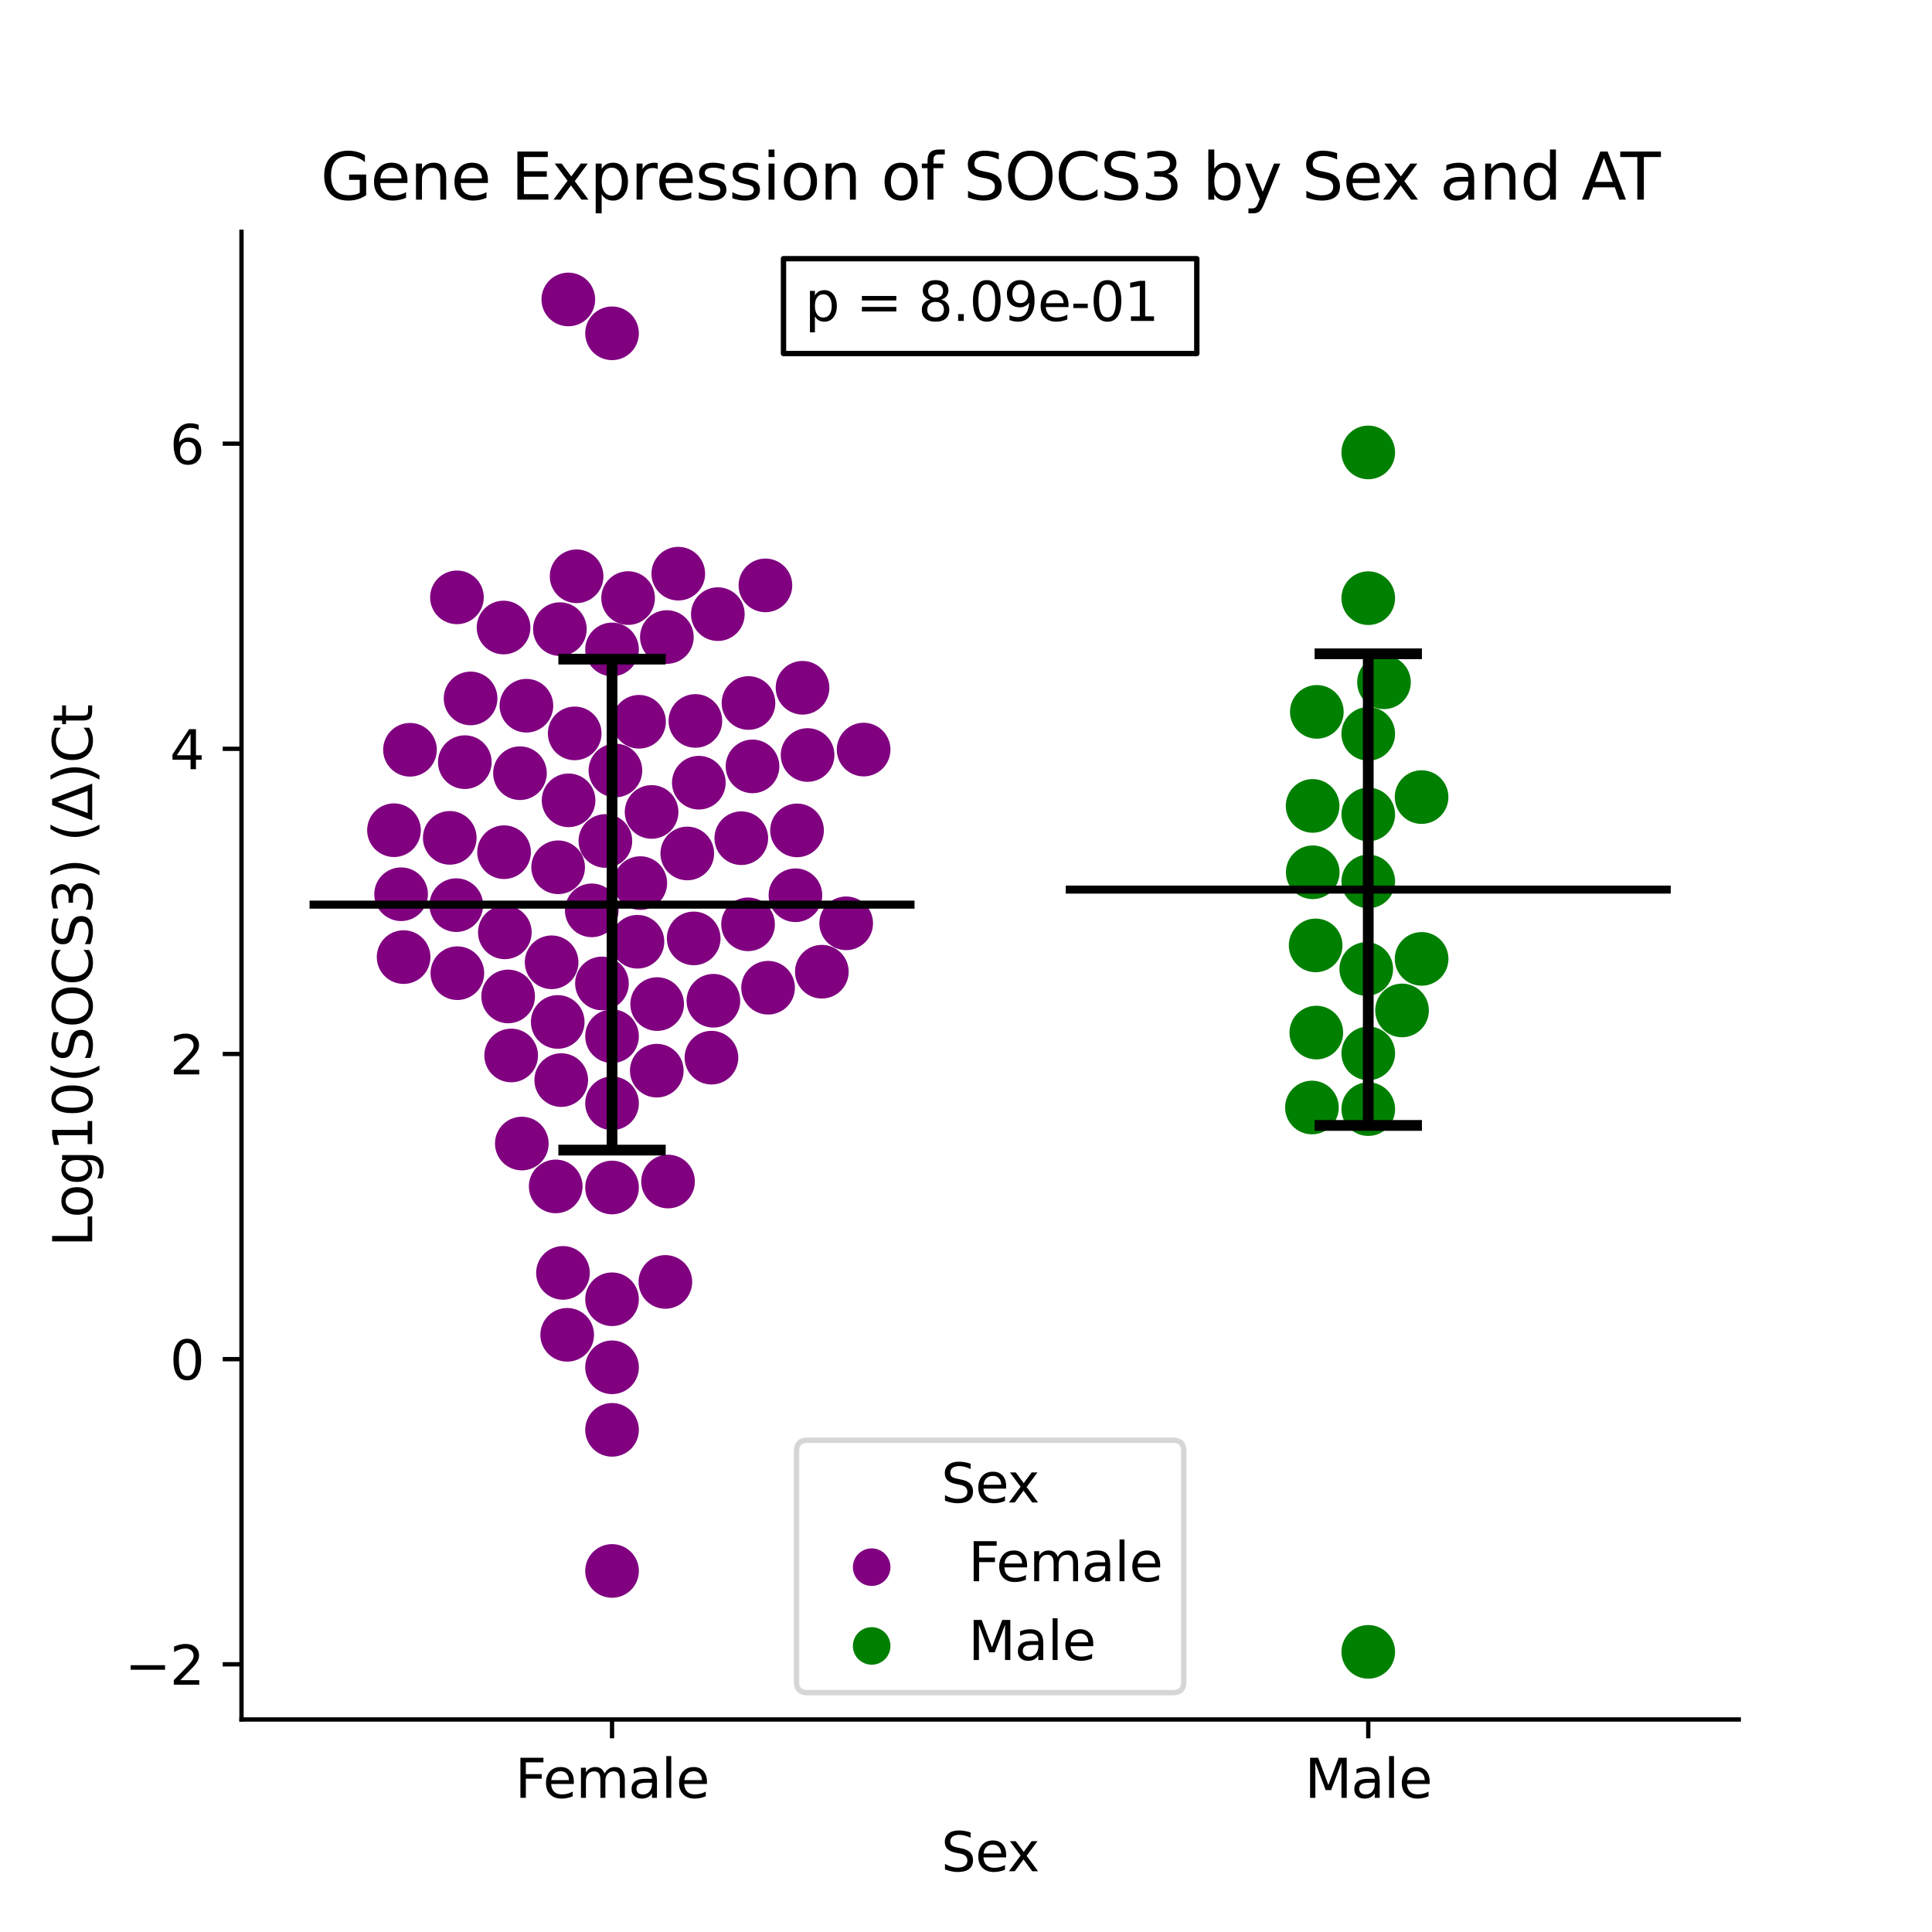 <?xml version="1.0" encoding="utf-8" standalone="no"?>
<!DOCTYPE svg PUBLIC "-//W3C//DTD SVG 1.1//EN"
  "http://www.w3.org/Graphics/SVG/1.1/DTD/svg11.dtd">
<svg xmlns:xlink="http://www.w3.org/1999/xlink" width="360pt" height="360pt" viewBox="0 0 360 360" xmlns="http://www.w3.org/2000/svg" version="1.1">
 <defs>
  <style type="text/css">*{stroke-linejoin: round; stroke-linecap: butt}</style>
 </defs>
 <g id="figure_1">
  <g id="patch_1">
   <path d="M 0 360 
L 360 360 
L 360 0 
L 0 0 
z
" style="fill: #ffffff"/>
  </g>
  <g id="axes_1">
   <g id="patch_2">
    <path d="M 45 320.4 
L 324 320.4 
L 324 43.2 
L 45 43.2 
z
" style="fill: #ffffff"/>
   </g>
   <g id="PathCollection_1">
    <defs>
     <path id="C0_0_0f53d5d4e9" d="M 0 5 
C 1.326 5 2.598 4.473 3.536 3.536 
C 4.473 2.598 5 1.326 5 -0 
C 5 -1.326 4.473 -2.598 3.536 -3.536 
C 2.598 -4.473 1.326 -5 0 -5 
C -1.326 -5 -2.598 -4.473 -3.536 -3.536 
C -4.473 -2.598 -5 -1.326 -5 0 
C -5 1.326 -4.473 2.598 -3.536 3.536 
C -2.598 4.473 -1.326 5 0 5 
z
"/>
    </defs>
    <g clip-path="url(#pd7b5282f91)">
     <use xlink:href="#C0_0_0f53d5d4e9" x="126.388" y="106.895" style="fill: #800080"/>
    </g>
    <g clip-path="url(#pd7b5282f91)">
     <use xlink:href="#C0_0_0f53d5d4e9" x="74.739" y="166.627" style="fill: #800080"/>
    </g>
    <g clip-path="url(#pd7b5282f91)">
     <use xlink:href="#C0_0_0f53d5d4e9" x="142.624" y="109.079" style="fill: #800080"/>
    </g>
    <g clip-path="url(#pd7b5282f91)">
     <use xlink:href="#C0_0_0f53d5d4e9" x="129.259" y="174.858" style="fill: #800080"/>
    </g>
    <g clip-path="url(#pd7b5282f91)">
     <use xlink:href="#C0_0_0f53d5d4e9" x="112.804" y="156.703" style="fill: #800080"/>
    </g>
    <g clip-path="url(#pd7b5282f91)">
     <use xlink:href="#C0_0_0f53d5d4e9" x="119.076" y="134.492" style="fill: #800080"/>
    </g>
    <g clip-path="url(#pd7b5282f91)">
     <use xlink:href="#C0_0_0f53d5d4e9" x="140.22" y="142.806" style="fill: #800080"/>
    </g>
    <g clip-path="url(#pd7b5282f91)">
     <use xlink:href="#C0_0_0f53d5d4e9" x="104.326" y="117.23" style="fill: #800080"/>
    </g>
    <g clip-path="url(#pd7b5282f91)">
     <use xlink:href="#C0_0_0f53d5d4e9" x="105.898" y="55.8" style="fill: #800080"/>
    </g>
    <g clip-path="url(#pd7b5282f91)">
     <use xlink:href="#C0_0_0f53d5d4e9" x="94.071" y="173.73" style="fill: #800080"/>
    </g>
    <g clip-path="url(#pd7b5282f91)">
     <use xlink:href="#C0_0_0f53d5d4e9" x="148.518" y="154.73" style="fill: #800080"/>
    </g>
    <g clip-path="url(#pd7b5282f91)">
     <use xlink:href="#C0_0_0f53d5d4e9" x="98.09" y="131.5" style="fill: #800080"/>
    </g>
    <g clip-path="url(#pd7b5282f91)">
     <use xlink:href="#C0_0_0f53d5d4e9" x="104.002" y="161.605" style="fill: #800080"/>
    </g>
    <g clip-path="url(#pd7b5282f91)">
     <use xlink:href="#C0_0_0f53d5d4e9" x="107.087" y="136.656" style="fill: #800080"/>
    </g>
    <g clip-path="url(#pd7b5282f91)">
     <use xlink:href="#C0_0_0f53d5d4e9" x="130.216" y="145.843" style="fill: #800080"/>
    </g>
    <g clip-path="url(#pd7b5282f91)">
     <use xlink:href="#C0_0_0f53d5d4e9" x="121.413" y="151.295" style="fill: #800080"/>
    </g>
    <g clip-path="url(#pd7b5282f91)">
     <use xlink:href="#C0_0_0f53d5d4e9" x="97.232" y="213.083" style="fill: #800080"/>
    </g>
    <g clip-path="url(#pd7b5282f91)">
     <use xlink:href="#C0_0_0f53d5d4e9" x="114.045" y="292.724" style="fill: #800080"/>
    </g>
    <g clip-path="url(#pd7b5282f91)">
     <use xlink:href="#C0_0_0f53d5d4e9" x="128.064" y="159.033" style="fill: #800080"/>
    </g>
    <g clip-path="url(#pd7b5282f91)">
     <use xlink:href="#C0_0_0f53d5d4e9" x="150.481" y="140.685" style="fill: #800080"/>
    </g>
    <g clip-path="url(#pd7b5282f91)">
     <use xlink:href="#C0_0_0f53d5d4e9" x="139.471" y="130.994" style="fill: #800080"/>
    </g>
    <g clip-path="url(#pd7b5282f91)">
     <use xlink:href="#C0_0_0f53d5d4e9" x="75.206" y="178.34" style="fill: #800080"/>
    </g>
    <g clip-path="url(#pd7b5282f91)">
     <use xlink:href="#C0_0_0f53d5d4e9" x="103.924" y="190.425" style="fill: #800080"/>
    </g>
    <g clip-path="url(#pd7b5282f91)">
     <use xlink:href="#C0_0_0f53d5d4e9" x="143.119" y="184.048" style="fill: #800080"/>
    </g>
    <g clip-path="url(#pd7b5282f91)">
     <use xlink:href="#C0_0_0f53d5d4e9" x="96.888" y="144.074" style="fill: #800080"/>
    </g>
    <g clip-path="url(#pd7b5282f91)">
     <use xlink:href="#C0_0_0f53d5d4e9" x="102.786" y="179.308" style="fill: #800080"/>
    </g>
    <g clip-path="url(#pd7b5282f91)">
     <use xlink:href="#C0_0_0f53d5d4e9" x="157.675" y="172.045" style="fill: #800080"/>
    </g>
    <g clip-path="url(#pd7b5282f91)">
     <use xlink:href="#C0_0_0f53d5d4e9" x="76.395" y="139.71" style="fill: #800080"/>
    </g>
    <g clip-path="url(#pd7b5282f91)">
     <use xlink:href="#C0_0_0f53d5d4e9" x="114.045" y="266.429" style="fill: #800080"/>
    </g>
    <g clip-path="url(#pd7b5282f91)">
     <use xlink:href="#C0_0_0f53d5d4e9" x="86.612" y="142.017" style="fill: #800080"/>
    </g>
    <g clip-path="url(#pd7b5282f91)">
     <use xlink:href="#C0_0_0f53d5d4e9" x="114.045" y="221.273" style="fill: #800080"/>
    </g>
    <g clip-path="url(#pd7b5282f91)">
     <use xlink:href="#C0_0_0f53d5d4e9" x="114.045" y="242.099" style="fill: #800080"/>
    </g>
    <g clip-path="url(#pd7b5282f91)">
     <use xlink:href="#C0_0_0f53d5d4e9" x="105.688" y="248.724" style="fill: #800080"/>
    </g>
    <g clip-path="url(#pd7b5282f91)">
     <use xlink:href="#C0_0_0f53d5d4e9" x="117.037" y="111.444" style="fill: #800080"/>
    </g>
    <g clip-path="url(#pd7b5282f91)">
     <use xlink:href="#C0_0_0f53d5d4e9" x="114.045" y="121.013" style="fill: #800080"/>
    </g>
    <g clip-path="url(#pd7b5282f91)">
     <use xlink:href="#C0_0_0f53d5d4e9" x="114.045" y="254.777" style="fill: #800080"/>
    </g>
    <g clip-path="url(#pd7b5282f91)">
     <use xlink:href="#C0_0_0f53d5d4e9" x="114.045" y="62.108" style="fill: #800080"/>
    </g>
    <g clip-path="url(#pd7b5282f91)">
     <use xlink:href="#C0_0_0f53d5d4e9" x="103.548" y="221.072" style="fill: #800080"/>
    </g>
    <g clip-path="url(#pd7b5282f91)">
     <use xlink:href="#C0_0_0f53d5d4e9" x="114.673" y="143.57" style="fill: #800080"/>
    </g>
    <g clip-path="url(#pd7b5282f91)">
     <use xlink:href="#C0_0_0f53d5d4e9" x="93.831" y="116.931" style="fill: #800080"/>
    </g>
    <g clip-path="url(#pd7b5282f91)">
     <use xlink:href="#C0_0_0f53d5d4e9" x="149.54" y="128.156" style="fill: #800080"/>
    </g>
    <g clip-path="url(#pd7b5282f91)">
     <use xlink:href="#C0_0_0f53d5d4e9" x="110.264" y="169.632" style="fill: #800080"/>
    </g>
    <g clip-path="url(#pd7b5282f91)">
     <use xlink:href="#C0_0_0f53d5d4e9" x="107.442" y="107.382" style="fill: #800080"/>
    </g>
    <g clip-path="url(#pd7b5282f91)">
     <use xlink:href="#C0_0_0f53d5d4e9" x="104.578" y="201.259" style="fill: #800080"/>
    </g>
    <g clip-path="url(#pd7b5282f91)">
     <use xlink:href="#C0_0_0f53d5d4e9" x="112.165" y="183.248" style="fill: #800080"/>
    </g>
    <g clip-path="url(#pd7b5282f91)">
     <use xlink:href="#C0_0_0f53d5d4e9" x="73.414" y="154.697" style="fill: #800080"/>
    </g>
    <g clip-path="url(#pd7b5282f91)">
     <use xlink:href="#C0_0_0f53d5d4e9" x="87.687" y="130.143" style="fill: #800080"/>
    </g>
    <g clip-path="url(#pd7b5282f91)">
     <use xlink:href="#C0_0_0f53d5d4e9" x="160.927" y="139.672" style="fill: #800080"/>
    </g>
    <g clip-path="url(#pd7b5282f91)">
     <use xlink:href="#C0_0_0f53d5d4e9" x="138.129" y="156.184" style="fill: #800080"/>
    </g>
    <g clip-path="url(#pd7b5282f91)">
     <use xlink:href="#C0_0_0f53d5d4e9" x="85.02" y="168.661" style="fill: #800080"/>
    </g>
    <g clip-path="url(#pd7b5282f91)">
     <use xlink:href="#C0_0_0f53d5d4e9" x="122.382" y="199.503" style="fill: #800080"/>
    </g>
    <g clip-path="url(#pd7b5282f91)">
     <use xlink:href="#C0_0_0f53d5d4e9" x="83.806" y="156.123" style="fill: #800080"/>
    </g>
    <g clip-path="url(#pd7b5282f91)">
     <use xlink:href="#C0_0_0f53d5d4e9" x="119.309" y="164.553" style="fill: #800080"/>
    </g>
    <g clip-path="url(#pd7b5282f91)">
     <use xlink:href="#C0_0_0f53d5d4e9" x="133.758" y="114.437" style="fill: #800080"/>
    </g>
    <g clip-path="url(#pd7b5282f91)">
     <use xlink:href="#C0_0_0f53d5d4e9" x="85.146" y="111.31" style="fill: #800080"/>
    </g>
    <g clip-path="url(#pd7b5282f91)">
     <use xlink:href="#C0_0_0f53d5d4e9" x="94.686" y="185.672" style="fill: #800080"/>
    </g>
    <g clip-path="url(#pd7b5282f91)">
     <use xlink:href="#C0_0_0f53d5d4e9" x="104.901" y="237.185" style="fill: #800080"/>
    </g>
    <g clip-path="url(#pd7b5282f91)">
     <use xlink:href="#C0_0_0f53d5d4e9" x="93.925" y="158.795" style="fill: #800080"/>
    </g>
    <g clip-path="url(#pd7b5282f91)">
     <use xlink:href="#C0_0_0f53d5d4e9" x="132.569" y="197.08" style="fill: #800080"/>
    </g>
    <g clip-path="url(#pd7b5282f91)">
     <use xlink:href="#C0_0_0f53d5d4e9" x="122.453" y="187.096" style="fill: #800080"/>
    </g>
    <g clip-path="url(#pd7b5282f91)">
     <use xlink:href="#C0_0_0f53d5d4e9" x="124.48" y="220.161" style="fill: #800080"/>
    </g>
    <g clip-path="url(#pd7b5282f91)">
     <use xlink:href="#C0_0_0f53d5d4e9" x="153.14" y="181.064" style="fill: #800080"/>
    </g>
    <g clip-path="url(#pd7b5282f91)">
     <use xlink:href="#C0_0_0f53d5d4e9" x="114.045" y="205.584" style="fill: #800080"/>
    </g>
    <g clip-path="url(#pd7b5282f91)">
     <use xlink:href="#C0_0_0f53d5d4e9" x="148.217" y="166.816" style="fill: #800080"/>
    </g>
    <g clip-path="url(#pd7b5282f91)">
     <use xlink:href="#C0_0_0f53d5d4e9" x="124.261" y="118.701" style="fill: #800080"/>
    </g>
    <g clip-path="url(#pd7b5282f91)">
     <use xlink:href="#C0_0_0f53d5d4e9" x="123.982" y="238.868" style="fill: #800080"/>
    </g>
    <g clip-path="url(#pd7b5282f91)">
     <use xlink:href="#C0_0_0f53d5d4e9" x="114.045" y="193.086" style="fill: #800080"/>
    </g>
    <g clip-path="url(#pd7b5282f91)">
     <use xlink:href="#C0_0_0f53d5d4e9" x="132.933" y="186.476" style="fill: #800080"/>
    </g>
    <g clip-path="url(#pd7b5282f91)">
     <use xlink:href="#C0_0_0f53d5d4e9" x="95.249" y="196.67" style="fill: #800080"/>
    </g>
    <g clip-path="url(#pd7b5282f91)">
     <use xlink:href="#C0_0_0f53d5d4e9" x="118.78" y="175.482" style="fill: #800080"/>
    </g>
    <g clip-path="url(#pd7b5282f91)">
     <use xlink:href="#C0_0_0f53d5d4e9" x="139.391" y="172.234" style="fill: #800080"/>
    </g>
    <g clip-path="url(#pd7b5282f91)">
     <use xlink:href="#C0_0_0f53d5d4e9" x="129.575" y="134.336" style="fill: #800080"/>
    </g>
    <g clip-path="url(#pd7b5282f91)">
     <use xlink:href="#C0_0_0f53d5d4e9" x="105.946" y="149.131" style="fill: #800080"/>
    </g>
    <g clip-path="url(#pd7b5282f91)">
     <use xlink:href="#C0_0_0f53d5d4e9" x="85.222" y="181.34" style="fill: #800080"/>
    </g>
   </g>
   <g id="PathCollection_2">
    <defs>
     <path id="C1_0_4d2848516c" d="M 0 5 
C 1.326 5 2.598 4.473 3.536 3.536 
C 4.473 2.598 5 1.326 5 -0 
C 5 -1.326 4.473 -2.598 3.536 -3.536 
C 2.598 -4.473 1.326 -5 0 -5 
C -1.326 -5 -2.598 -4.473 -3.536 -3.536 
C -4.473 -2.598 -5 -1.326 -5 0 
C -5 1.326 -4.473 2.598 -3.536 3.536 
C -2.598 4.473 -1.326 5 0 5 
z
"/>
    </defs>
    <g clip-path="url(#pd7b5282f91)">
     <use xlink:href="#C1_0_4d2848516c" x="254.955" y="307.8" style="fill: #008000"/>
    </g>
    <g clip-path="url(#pd7b5282f91)">
     <use xlink:href="#C1_0_4d2848516c" x="245.374" y="132.646" style="fill: #008000"/>
    </g>
    <g clip-path="url(#pd7b5282f91)">
     <use xlink:href="#C1_0_4d2848516c" x="254.955" y="84.302" style="fill: #008000"/>
    </g>
    <g clip-path="url(#pd7b5282f91)">
     <use xlink:href="#C1_0_4d2848516c" x="254.955" y="151.762" style="fill: #008000"/>
    </g>
    <g clip-path="url(#pd7b5282f91)">
     <use xlink:href="#C1_0_4d2848516c" x="244.608" y="162.539" style="fill: #008000"/>
    </g>
    <g clip-path="url(#pd7b5282f91)">
     <use xlink:href="#C1_0_4d2848516c" x="254.955" y="196.281" style="fill: #008000"/>
    </g>
    <g clip-path="url(#pd7b5282f91)">
     <use xlink:href="#C1_0_4d2848516c" x="245.275" y="192.405" style="fill: #008000"/>
    </g>
    <g clip-path="url(#pd7b5282f91)">
     <use xlink:href="#C1_0_4d2848516c" x="244.588" y="150.17" style="fill: #008000"/>
    </g>
    <g clip-path="url(#pd7b5282f91)">
     <use xlink:href="#C1_0_4d2848516c" x="264.896" y="178.674" style="fill: #008000"/>
    </g>
    <g clip-path="url(#pd7b5282f91)">
     <use xlink:href="#C1_0_4d2848516c" x="257.885" y="127.135" style="fill: #008000"/>
    </g>
    <g clip-path="url(#pd7b5282f91)">
     <use xlink:href="#C1_0_4d2848516c" x="254.955" y="136.738" style="fill: #008000"/>
    </g>
    <g clip-path="url(#pd7b5282f91)">
     <use xlink:href="#C1_0_4d2848516c" x="264.89" y="148.526" style="fill: #008000"/>
    </g>
    <g clip-path="url(#pd7b5282f91)">
     <use xlink:href="#C1_0_4d2848516c" x="261.253" y="188.28" style="fill: #008000"/>
    </g>
    <g clip-path="url(#pd7b5282f91)">
     <use xlink:href="#C1_0_4d2848516c" x="254.955" y="111.461" style="fill: #008000"/>
    </g>
    <g clip-path="url(#pd7b5282f91)">
     <use xlink:href="#C1_0_4d2848516c" x="245.151" y="176.163" style="fill: #008000"/>
    </g>
    <g clip-path="url(#pd7b5282f91)">
     <use xlink:href="#C1_0_4d2848516c" x="244.459" y="206.366" style="fill: #008000"/>
    </g>
    <g clip-path="url(#pd7b5282f91)">
     <use xlink:href="#C1_0_4d2848516c" x="254.955" y="206.667" style="fill: #008000"/>
    </g>
    <g clip-path="url(#pd7b5282f91)">
     <use xlink:href="#C1_0_4d2848516c" x="254.583" y="180.556" style="fill: #008000"/>
    </g>
    <g clip-path="url(#pd7b5282f91)">
     <use xlink:href="#C1_0_4d2848516c" x="254.955" y="164.24" style="fill: #008000"/>
    </g>
   </g>
   <g id="PathCollection_3"/>
   <g id="PathCollection_4"/>
   <g id="matplotlib.axis_1">
    <g id="xtick_1">
     <g id="line2d_1">
      <defs>
       <path id="me2a21a0cb1" d="M 0 0 
L 0 3.5 
" style="stroke: #000000; stroke-width: 0.8"/>
      </defs>
      <g>
       <use xlink:href="#me2a21a0cb1" x="114.045" y="320.4" style="stroke: #000000; stroke-width: 0.8"/>
      </g>
     </g>
     <g id="text_1">
      <!-- Female -->
      <g transform="translate(95.968 334.998) scale(0.1 -0.1)">
       <defs>
        <path id="DejaVuSans-46" d="M 628 4666 
L 3309 4666 
L 3309 4134 
L 1259 4134 
L 1259 2759 
L 3109 2759 
L 3109 2228 
L 1259 2228 
L 1259 0 
L 628 0 
L 628 4666 
z
" transform="scale(0.016)"/>
        <path id="DejaVuSans-65" d="M 3597 1894 
L 3597 1613 
L 953 1613 
Q 991 1019 1311 708 
Q 1631 397 2203 397 
Q 2534 397 2845 478 
Q 3156 559 3463 722 
L 3463 178 
Q 3153 47 2828 -22 
Q 2503 -91 2169 -91 
Q 1331 -91 842 396 
Q 353 884 353 1716 
Q 353 2575 817 3079 
Q 1281 3584 2069 3584 
Q 2775 3584 3186 3129 
Q 3597 2675 3597 1894 
z
M 3022 2063 
Q 3016 2534 2758 2815 
Q 2500 3097 2075 3097 
Q 1594 3097 1305 2825 
Q 1016 2553 972 2059 
L 3022 2063 
z
" transform="scale(0.016)"/>
        <path id="DejaVuSans-6d" d="M 3328 2828 
Q 3544 3216 3844 3400 
Q 4144 3584 4550 3584 
Q 5097 3584 5394 3201 
Q 5691 2819 5691 2113 
L 5691 0 
L 5113 0 
L 5113 2094 
Q 5113 2597 4934 2840 
Q 4756 3084 4391 3084 
Q 3944 3084 3684 2787 
Q 3425 2491 3425 1978 
L 3425 0 
L 2847 0 
L 2847 2094 
Q 2847 2600 2669 2842 
Q 2491 3084 2119 3084 
Q 1678 3084 1418 2786 
Q 1159 2488 1159 1978 
L 1159 0 
L 581 0 
L 581 3500 
L 1159 3500 
L 1159 2956 
Q 1356 3278 1631 3431 
Q 1906 3584 2284 3584 
Q 2666 3584 2933 3390 
Q 3200 3197 3328 2828 
z
" transform="scale(0.016)"/>
        <path id="DejaVuSans-61" d="M 2194 1759 
Q 1497 1759 1228 1600 
Q 959 1441 959 1056 
Q 959 750 1161 570 
Q 1363 391 1709 391 
Q 2188 391 2477 730 
Q 2766 1069 2766 1631 
L 2766 1759 
L 2194 1759 
z
M 3341 1997 
L 3341 0 
L 2766 0 
L 2766 531 
Q 2569 213 2275 61 
Q 1981 -91 1556 -91 
Q 1019 -91 701 211 
Q 384 513 384 1019 
Q 384 1609 779 1909 
Q 1175 2209 1959 2209 
L 2766 2209 
L 2766 2266 
Q 2766 2663 2505 2880 
Q 2244 3097 1772 3097 
Q 1472 3097 1187 3025 
Q 903 2953 641 2809 
L 641 3341 
Q 956 3463 1253 3523 
Q 1550 3584 1831 3584 
Q 2591 3584 2966 3190 
Q 3341 2797 3341 1997 
z
" transform="scale(0.016)"/>
        <path id="DejaVuSans-6c" d="M 603 4863 
L 1178 4863 
L 1178 0 
L 603 0 
L 603 4863 
z
" transform="scale(0.016)"/>
       </defs>
       <use xlink:href="#DejaVuSans-46"/>
       <use xlink:href="#DejaVuSans-65" x="52.02"/>
       <use xlink:href="#DejaVuSans-6d" x="113.543"/>
       <use xlink:href="#DejaVuSans-61" x="210.955"/>
       <use xlink:href="#DejaVuSans-6c" x="272.234"/>
       <use xlink:href="#DejaVuSans-65" x="300.018"/>
      </g>
     </g>
    </g>
    <g id="xtick_2">
     <g id="line2d_2">
      <g>
       <use xlink:href="#me2a21a0cb1" x="254.955" y="320.4" style="stroke: #000000; stroke-width: 0.8"/>
      </g>
     </g>
     <g id="text_2">
      <!-- Male -->
      <g transform="translate(243.111 334.998) scale(0.1 -0.1)">
       <defs>
        <path id="DejaVuSans-4d" d="M 628 4666 
L 1569 4666 
L 2759 1491 
L 3956 4666 
L 4897 4666 
L 4897 0 
L 4281 0 
L 4281 4097 
L 3078 897 
L 2444 897 
L 1241 4097 
L 1241 0 
L 628 0 
L 628 4666 
z
" transform="scale(0.016)"/>
       </defs>
       <use xlink:href="#DejaVuSans-4d"/>
       <use xlink:href="#DejaVuSans-61" x="86.279"/>
       <use xlink:href="#DejaVuSans-6c" x="147.559"/>
       <use xlink:href="#DejaVuSans-65" x="175.342"/>
      </g>
     </g>
    </g>
    <g id="text_3">
     <!-- Sex -->
     <g transform="translate(175.377 348.677) scale(0.1 -0.1)">
      <defs>
       <path id="DejaVuSans-53" d="M 3425 4513 
L 3425 3897 
Q 3066 4069 2747 4153 
Q 2428 4238 2131 4238 
Q 1616 4238 1336 4038 
Q 1056 3838 1056 3469 
Q 1056 3159 1242 3001 
Q 1428 2844 1947 2747 
L 2328 2669 
Q 3034 2534 3370 2195 
Q 3706 1856 3706 1288 
Q 3706 609 3251 259 
Q 2797 -91 1919 -91 
Q 1588 -91 1214 -16 
Q 841 59 441 206 
L 441 856 
Q 825 641 1194 531 
Q 1563 422 1919 422 
Q 2459 422 2753 634 
Q 3047 847 3047 1241 
Q 3047 1584 2836 1778 
Q 2625 1972 2144 2069 
L 1759 2144 
Q 1053 2284 737 2584 
Q 422 2884 422 3419 
Q 422 4038 858 4394 
Q 1294 4750 2059 4750 
Q 2388 4750 2728 4690 
Q 3069 4631 3425 4513 
z
" transform="scale(0.016)"/>
       <path id="DejaVuSans-78" d="M 3513 3500 
L 2247 1797 
L 3578 0 
L 2900 0 
L 1881 1375 
L 863 0 
L 184 0 
L 1544 1831 
L 300 3500 
L 978 3500 
L 1906 2253 
L 2834 3500 
L 3513 3500 
z
" transform="scale(0.016)"/>
      </defs>
      <use xlink:href="#DejaVuSans-53"/>
      <use xlink:href="#DejaVuSans-65" x="63.477"/>
      <use xlink:href="#DejaVuSans-78" x="123.25"/>
     </g>
    </g>
   </g>
   <g id="matplotlib.axis_2">
    <g id="ytick_1">
     <g id="line2d_3">
      <defs>
       <path id="mb05cb27608" d="M 0 0 
L -3.5 0 
" style="stroke: #000000; stroke-width: 0.8"/>
      </defs>
      <g>
       <use xlink:href="#mb05cb27608" x="45" y="310.12" style="stroke: #000000; stroke-width: 0.8"/>
      </g>
     </g>
     <g id="text_4">
      <!-- −2 -->
      <g transform="translate(23.258 313.92) scale(0.1 -0.1)">
       <defs>
        <path id="DejaVuSans-2212" d="M 678 2272 
L 4684 2272 
L 4684 1741 
L 678 1741 
L 678 2272 
z
" transform="scale(0.016)"/>
        <path id="DejaVuSans-32" d="M 1228 531 
L 3431 531 
L 3431 0 
L 469 0 
L 469 531 
Q 828 903 1448 1529 
Q 2069 2156 2228 2338 
Q 2531 2678 2651 2914 
Q 2772 3150 2772 3378 
Q 2772 3750 2511 3984 
Q 2250 4219 1831 4219 
Q 1534 4219 1204 4116 
Q 875 4013 500 3803 
L 500 4441 
Q 881 4594 1212 4672 
Q 1544 4750 1819 4750 
Q 2544 4750 2975 4387 
Q 3406 4025 3406 3419 
Q 3406 3131 3298 2873 
Q 3191 2616 2906 2266 
Q 2828 2175 2409 1742 
Q 1991 1309 1228 531 
z
" transform="scale(0.016)"/>
       </defs>
       <use xlink:href="#DejaVuSans-2212"/>
       <use xlink:href="#DejaVuSans-32" x="83.789"/>
      </g>
     </g>
    </g>
    <g id="ytick_2">
     <g id="line2d_4">
      <g>
       <use xlink:href="#mb05cb27608" x="45" y="253.258" style="stroke: #000000; stroke-width: 0.8"/>
      </g>
     </g>
     <g id="text_5">
      <!-- 0 -->
      <g transform="translate(31.637 257.057) scale(0.1 -0.1)">
       <defs>
        <path id="DejaVuSans-30" d="M 2034 4250 
Q 1547 4250 1301 3770 
Q 1056 3291 1056 2328 
Q 1056 1369 1301 889 
Q 1547 409 2034 409 
Q 2525 409 2770 889 
Q 3016 1369 3016 2328 
Q 3016 3291 2770 3770 
Q 2525 4250 2034 4250 
z
M 2034 4750 
Q 2819 4750 3233 4129 
Q 3647 3509 3647 2328 
Q 3647 1150 3233 529 
Q 2819 -91 2034 -91 
Q 1250 -91 836 529 
Q 422 1150 422 2328 
Q 422 3509 836 4129 
Q 1250 4750 2034 4750 
z
" transform="scale(0.016)"/>
       </defs>
       <use xlink:href="#DejaVuSans-30"/>
      </g>
     </g>
    </g>
    <g id="ytick_3">
     <g id="line2d_5">
      <g>
       <use xlink:href="#mb05cb27608" x="45" y="196.395" style="stroke: #000000; stroke-width: 0.8"/>
      </g>
     </g>
     <g id="text_6">
      <!-- 2 -->
      <g transform="translate(31.637 200.194) scale(0.1 -0.1)">
       <use xlink:href="#DejaVuSans-32"/>
      </g>
     </g>
    </g>
    <g id="ytick_4">
     <g id="line2d_6">
      <g>
       <use xlink:href="#mb05cb27608" x="45" y="139.533" style="stroke: #000000; stroke-width: 0.8"/>
      </g>
     </g>
     <g id="text_7">
      <!-- 4 -->
      <g transform="translate(31.637 143.332) scale(0.1 -0.1)">
       <defs>
        <path id="DejaVuSans-34" d="M 2419 4116 
L 825 1625 
L 2419 1625 
L 2419 4116 
z
M 2253 4666 
L 3047 4666 
L 3047 1625 
L 3713 1625 
L 3713 1100 
L 3047 1100 
L 3047 0 
L 2419 0 
L 2419 1100 
L 313 1100 
L 313 1709 
L 2253 4666 
z
" transform="scale(0.016)"/>
       </defs>
       <use xlink:href="#DejaVuSans-34"/>
      </g>
     </g>
    </g>
    <g id="ytick_5">
     <g id="line2d_7">
      <g>
       <use xlink:href="#mb05cb27608" x="45" y="82.67" style="stroke: #000000; stroke-width: 0.8"/>
      </g>
     </g>
     <g id="text_8">
      <!-- 6 -->
      <g transform="translate(31.637 86.469) scale(0.1 -0.1)">
       <defs>
        <path id="DejaVuSans-36" d="M 2113 2584 
Q 1688 2584 1439 2293 
Q 1191 2003 1191 1497 
Q 1191 994 1439 701 
Q 1688 409 2113 409 
Q 2538 409 2786 701 
Q 3034 994 3034 1497 
Q 3034 2003 2786 2293 
Q 2538 2584 2113 2584 
z
M 3366 4563 
L 3366 3988 
Q 3128 4100 2886 4159 
Q 2644 4219 2406 4219 
Q 1781 4219 1451 3797 
Q 1122 3375 1075 2522 
Q 1259 2794 1537 2939 
Q 1816 3084 2150 3084 
Q 2853 3084 3261 2657 
Q 3669 2231 3669 1497 
Q 3669 778 3244 343 
Q 2819 -91 2113 -91 
Q 1303 -91 875 529 
Q 447 1150 447 2328 
Q 447 3434 972 4092 
Q 1497 4750 2381 4750 
Q 2619 4750 2861 4703 
Q 3103 4656 3366 4563 
z
" transform="scale(0.016)"/>
       </defs>
       <use xlink:href="#DejaVuSans-36"/>
      </g>
     </g>
    </g>
    <g id="text_9">
     <!-- Log10(SOCS3) (Δ)Ct -->
     <g transform="translate(17.178 232.316) rotate(-90) scale(0.1 -0.1)">
      <defs>
       <path id="DejaVuSans-4c" d="M 628 4666 
L 1259 4666 
L 1259 531 
L 3531 531 
L 3531 0 
L 628 0 
L 628 4666 
z
" transform="scale(0.016)"/>
       <path id="DejaVuSans-6f" d="M 1959 3097 
Q 1497 3097 1228 2736 
Q 959 2375 959 1747 
Q 959 1119 1226 758 
Q 1494 397 1959 397 
Q 2419 397 2687 759 
Q 2956 1122 2956 1747 
Q 2956 2369 2687 2733 
Q 2419 3097 1959 3097 
z
M 1959 3584 
Q 2709 3584 3137 3096 
Q 3566 2609 3566 1747 
Q 3566 888 3137 398 
Q 2709 -91 1959 -91 
Q 1206 -91 779 398 
Q 353 888 353 1747 
Q 353 2609 779 3096 
Q 1206 3584 1959 3584 
z
" transform="scale(0.016)"/>
       <path id="DejaVuSans-67" d="M 2906 1791 
Q 2906 2416 2648 2759 
Q 2391 3103 1925 3103 
Q 1463 3103 1205 2759 
Q 947 2416 947 1791 
Q 947 1169 1205 825 
Q 1463 481 1925 481 
Q 2391 481 2648 825 
Q 2906 1169 2906 1791 
z
M 3481 434 
Q 3481 -459 3084 -895 
Q 2688 -1331 1869 -1331 
Q 1566 -1331 1297 -1286 
Q 1028 -1241 775 -1147 
L 775 -588 
Q 1028 -725 1275 -790 
Q 1522 -856 1778 -856 
Q 2344 -856 2625 -561 
Q 2906 -266 2906 331 
L 2906 616 
Q 2728 306 2450 153 
Q 2172 0 1784 0 
Q 1141 0 747 490 
Q 353 981 353 1791 
Q 353 2603 747 3093 
Q 1141 3584 1784 3584 
Q 2172 3584 2450 3431 
Q 2728 3278 2906 2969 
L 2906 3500 
L 3481 3500 
L 3481 434 
z
" transform="scale(0.016)"/>
       <path id="DejaVuSans-31" d="M 794 531 
L 1825 531 
L 1825 4091 
L 703 3866 
L 703 4441 
L 1819 4666 
L 2450 4666 
L 2450 531 
L 3481 531 
L 3481 0 
L 794 0 
L 794 531 
z
" transform="scale(0.016)"/>
       <path id="DejaVuSans-28" d="M 1984 4856 
Q 1566 4138 1362 3434 
Q 1159 2731 1159 2009 
Q 1159 1288 1364 580 
Q 1569 -128 1984 -844 
L 1484 -844 
Q 1016 -109 783 600 
Q 550 1309 550 2009 
Q 550 2706 781 3412 
Q 1013 4119 1484 4856 
L 1984 4856 
z
" transform="scale(0.016)"/>
       <path id="DejaVuSans-4f" d="M 2522 4238 
Q 1834 4238 1429 3725 
Q 1025 3213 1025 2328 
Q 1025 1447 1429 934 
Q 1834 422 2522 422 
Q 3209 422 3611 934 
Q 4013 1447 4013 2328 
Q 4013 3213 3611 3725 
Q 3209 4238 2522 4238 
z
M 2522 4750 
Q 3503 4750 4090 4092 
Q 4678 3434 4678 2328 
Q 4678 1225 4090 567 
Q 3503 -91 2522 -91 
Q 1538 -91 948 565 
Q 359 1222 359 2328 
Q 359 3434 948 4092 
Q 1538 4750 2522 4750 
z
" transform="scale(0.016)"/>
       <path id="DejaVuSans-43" d="M 4122 4306 
L 4122 3641 
Q 3803 3938 3442 4084 
Q 3081 4231 2675 4231 
Q 1875 4231 1450 3742 
Q 1025 3253 1025 2328 
Q 1025 1406 1450 917 
Q 1875 428 2675 428 
Q 3081 428 3442 575 
Q 3803 722 4122 1019 
L 4122 359 
Q 3791 134 3420 21 
Q 3050 -91 2638 -91 
Q 1578 -91 968 557 
Q 359 1206 359 2328 
Q 359 3453 968 4101 
Q 1578 4750 2638 4750 
Q 3056 4750 3426 4639 
Q 3797 4528 4122 4306 
z
" transform="scale(0.016)"/>
       <path id="DejaVuSans-33" d="M 2597 2516 
Q 3050 2419 3304 2112 
Q 3559 1806 3559 1356 
Q 3559 666 3084 287 
Q 2609 -91 1734 -91 
Q 1441 -91 1130 -33 
Q 819 25 488 141 
L 488 750 
Q 750 597 1062 519 
Q 1375 441 1716 441 
Q 2309 441 2620 675 
Q 2931 909 2931 1356 
Q 2931 1769 2642 2001 
Q 2353 2234 1838 2234 
L 1294 2234 
L 1294 2753 
L 1863 2753 
Q 2328 2753 2575 2939 
Q 2822 3125 2822 3475 
Q 2822 3834 2567 4026 
Q 2313 4219 1838 4219 
Q 1578 4219 1281 4162 
Q 984 4106 628 3988 
L 628 4550 
Q 988 4650 1302 4700 
Q 1616 4750 1894 4750 
Q 2613 4750 3031 4423 
Q 3450 4097 3450 3541 
Q 3450 3153 3228 2886 
Q 3006 2619 2597 2516 
z
" transform="scale(0.016)"/>
       <path id="DejaVuSans-29" d="M 513 4856 
L 1013 4856 
Q 1481 4119 1714 3412 
Q 1947 2706 1947 2009 
Q 1947 1309 1714 600 
Q 1481 -109 1013 -844 
L 513 -844 
Q 928 -128 1133 580 
Q 1338 1288 1338 2009 
Q 1338 2731 1133 3434 
Q 928 4138 513 4856 
z
" transform="scale(0.016)"/>
       <path id="DejaVuSans-20" transform="scale(0.016)"/>
       <path id="DejaVuSans-394" d="M 2188 4044 
L 906 525 
L 3472 525 
L 2188 4044 
z
M 50 0 
L 1831 4666 
L 2547 4666 
L 4325 0 
L 50 0 
z
" transform="scale(0.016)"/>
       <path id="DejaVuSans-74" d="M 1172 4494 
L 1172 3500 
L 2356 3500 
L 2356 3053 
L 1172 3053 
L 1172 1153 
Q 1172 725 1289 603 
Q 1406 481 1766 481 
L 2356 481 
L 2356 0 
L 1766 0 
Q 1100 0 847 248 
Q 594 497 594 1153 
L 594 3053 
L 172 3053 
L 172 3500 
L 594 3500 
L 594 4494 
L 1172 4494 
z
" transform="scale(0.016)"/>
      </defs>
      <use xlink:href="#DejaVuSans-4c"/>
      <use xlink:href="#DejaVuSans-6f" x="53.963"/>
      <use xlink:href="#DejaVuSans-67" x="115.145"/>
      <use xlink:href="#DejaVuSans-31" x="178.621"/>
      <use xlink:href="#DejaVuSans-30" x="242.244"/>
      <use xlink:href="#DejaVuSans-28" x="305.867"/>
      <use xlink:href="#DejaVuSans-53" x="344.881"/>
      <use xlink:href="#DejaVuSans-4f" x="408.357"/>
      <use xlink:href="#DejaVuSans-43" x="487.068"/>
      <use xlink:href="#DejaVuSans-53" x="556.893"/>
      <use xlink:href="#DejaVuSans-33" x="620.369"/>
      <use xlink:href="#DejaVuSans-29" x="683.992"/>
      <use xlink:href="#DejaVuSans-20" x="723.006"/>
      <use xlink:href="#DejaVuSans-28" x="754.793"/>
      <use xlink:href="#DejaVuSans-394" x="793.807"/>
      <use xlink:href="#DejaVuSans-29" x="862.215"/>
      <use xlink:href="#DejaVuSans-43" x="901.229"/>
      <use xlink:href="#DejaVuSans-74" x="971.053"/>
     </g>
    </g>
   </g>
   <g id="LineCollection_1">
    <path d="M 114.045 214.306 
L 114.045 122.822 
" clip-path="url(#pd7b5282f91)" style="fill: none; stroke: #000000; stroke-width: 2"/>
   </g>
   <g id="line2d_8">
    <defs>
     <path id="m3d587dc0b8" d="M 10 0 
L -10 -0 
" style="stroke: #000000; stroke-width: 2"/>
    </defs>
    <g clip-path="url(#pd7b5282f91)">
     <use xlink:href="#m3d587dc0b8" x="114.045" y="214.306" style="stroke: #000000; stroke-width: 2"/>
    </g>
   </g>
   <g id="line2d_9">
    <g clip-path="url(#pd7b5282f91)">
     <use xlink:href="#m3d587dc0b8" x="114.045" y="122.822" style="stroke: #000000; stroke-width: 2"/>
    </g>
   </g>
   <g id="LineCollection_2">
    <path d="M 254.955 209.706 
L 254.955 121.821 
" clip-path="url(#pd7b5282f91)" style="fill: none; stroke: #000000; stroke-width: 2"/>
   </g>
   <g id="line2d_10">
    <g clip-path="url(#pd7b5282f91)">
     <use xlink:href="#m3d587dc0b8" x="254.955" y="209.706" style="stroke: #000000; stroke-width: 2"/>
    </g>
   </g>
   <g id="line2d_11">
    <g clip-path="url(#pd7b5282f91)">
     <use xlink:href="#m3d587dc0b8" x="254.955" y="121.821" style="stroke: #000000; stroke-width: 2"/>
    </g>
   </g>
   <g id="LineCollection_3">
    <path d="M 57.682 168.564 
L 170.409 168.564 
" clip-path="url(#pd7b5282f91)" style="fill: none; stroke: #000000; stroke-width: 1.5"/>
   </g>
   <g id="LineCollection_4">
    <path d="M 198.591 165.764 
L 311.318 165.764 
" clip-path="url(#pd7b5282f91)" style="fill: none; stroke: #000000; stroke-width: 1.5"/>
   </g>
   <g id="patch_3">
    <path d="M 45 320.4 
L 45 43.2 
" style="fill: none; stroke: #000000; stroke-width: 0.8; stroke-linejoin: miter; stroke-linecap: square"/>
   </g>
   <g id="patch_4">
    <path d="M 45 320.4 
L 324 320.4 
" style="fill: none; stroke: #000000; stroke-width: 0.8; stroke-linejoin: miter; stroke-linecap: square"/>
   </g>
   <g id="text_10">
    <!-- Gene Expression of SOCS3 by Sex and AT -->
    <g transform="translate(59.718 37.2) scale(0.12 -0.12)">
     <defs>
      <path id="DejaVuSans-47" d="M 3809 666 
L 3809 1919 
L 2778 1919 
L 2778 2438 
L 4434 2438 
L 4434 434 
Q 4069 175 3628 42 
Q 3188 -91 2688 -91 
Q 1594 -91 976 548 
Q 359 1188 359 2328 
Q 359 3472 976 4111 
Q 1594 4750 2688 4750 
Q 3144 4750 3555 4637 
Q 3966 4525 4313 4306 
L 4313 3634 
Q 3963 3931 3569 4081 
Q 3175 4231 2741 4231 
Q 1884 4231 1454 3753 
Q 1025 3275 1025 2328 
Q 1025 1384 1454 906 
Q 1884 428 2741 428 
Q 3075 428 3337 486 
Q 3600 544 3809 666 
z
" transform="scale(0.016)"/>
      <path id="DejaVuSans-6e" d="M 3513 2113 
L 3513 0 
L 2938 0 
L 2938 2094 
Q 2938 2591 2744 2837 
Q 2550 3084 2163 3084 
Q 1697 3084 1428 2787 
Q 1159 2491 1159 1978 
L 1159 0 
L 581 0 
L 581 3500 
L 1159 3500 
L 1159 2956 
Q 1366 3272 1645 3428 
Q 1925 3584 2291 3584 
Q 2894 3584 3203 3211 
Q 3513 2838 3513 2113 
z
" transform="scale(0.016)"/>
      <path id="DejaVuSans-45" d="M 628 4666 
L 3578 4666 
L 3578 4134 
L 1259 4134 
L 1259 2753 
L 3481 2753 
L 3481 2222 
L 1259 2222 
L 1259 531 
L 3634 531 
L 3634 0 
L 628 0 
L 628 4666 
z
" transform="scale(0.016)"/>
      <path id="DejaVuSans-70" d="M 1159 525 
L 1159 -1331 
L 581 -1331 
L 581 3500 
L 1159 3500 
L 1159 2969 
Q 1341 3281 1617 3432 
Q 1894 3584 2278 3584 
Q 2916 3584 3314 3078 
Q 3713 2572 3713 1747 
Q 3713 922 3314 415 
Q 2916 -91 2278 -91 
Q 1894 -91 1617 61 
Q 1341 213 1159 525 
z
M 3116 1747 
Q 3116 2381 2855 2742 
Q 2594 3103 2138 3103 
Q 1681 3103 1420 2742 
Q 1159 2381 1159 1747 
Q 1159 1113 1420 752 
Q 1681 391 2138 391 
Q 2594 391 2855 752 
Q 3116 1113 3116 1747 
z
" transform="scale(0.016)"/>
      <path id="DejaVuSans-72" d="M 2631 2963 
Q 2534 3019 2420 3045 
Q 2306 3072 2169 3072 
Q 1681 3072 1420 2755 
Q 1159 2438 1159 1844 
L 1159 0 
L 581 0 
L 581 3500 
L 1159 3500 
L 1159 2956 
Q 1341 3275 1631 3429 
Q 1922 3584 2338 3584 
Q 2397 3584 2469 3576 
Q 2541 3569 2628 3553 
L 2631 2963 
z
" transform="scale(0.016)"/>
      <path id="DejaVuSans-73" d="M 2834 3397 
L 2834 2853 
Q 2591 2978 2328 3040 
Q 2066 3103 1784 3103 
Q 1356 3103 1142 2972 
Q 928 2841 928 2578 
Q 928 2378 1081 2264 
Q 1234 2150 1697 2047 
L 1894 2003 
Q 2506 1872 2764 1633 
Q 3022 1394 3022 966 
Q 3022 478 2636 193 
Q 2250 -91 1575 -91 
Q 1294 -91 989 -36 
Q 684 19 347 128 
L 347 722 
Q 666 556 975 473 
Q 1284 391 1588 391 
Q 1994 391 2212 530 
Q 2431 669 2431 922 
Q 2431 1156 2273 1281 
Q 2116 1406 1581 1522 
L 1381 1569 
Q 847 1681 609 1914 
Q 372 2147 372 2553 
Q 372 3047 722 3315 
Q 1072 3584 1716 3584 
Q 2034 3584 2315 3537 
Q 2597 3491 2834 3397 
z
" transform="scale(0.016)"/>
      <path id="DejaVuSans-69" d="M 603 3500 
L 1178 3500 
L 1178 0 
L 603 0 
L 603 3500 
z
M 603 4863 
L 1178 4863 
L 1178 4134 
L 603 4134 
L 603 4863 
z
" transform="scale(0.016)"/>
      <path id="DejaVuSans-66" d="M 2375 4863 
L 2375 4384 
L 1825 4384 
Q 1516 4384 1395 4259 
Q 1275 4134 1275 3809 
L 1275 3500 
L 2222 3500 
L 2222 3053 
L 1275 3053 
L 1275 0 
L 697 0 
L 697 3053 
L 147 3053 
L 147 3500 
L 697 3500 
L 697 3744 
Q 697 4328 969 4595 
Q 1241 4863 1831 4863 
L 2375 4863 
z
" transform="scale(0.016)"/>
      <path id="DejaVuSans-62" d="M 3116 1747 
Q 3116 2381 2855 2742 
Q 2594 3103 2138 3103 
Q 1681 3103 1420 2742 
Q 1159 2381 1159 1747 
Q 1159 1113 1420 752 
Q 1681 391 2138 391 
Q 2594 391 2855 752 
Q 3116 1113 3116 1747 
z
M 1159 2969 
Q 1341 3281 1617 3432 
Q 1894 3584 2278 3584 
Q 2916 3584 3314 3078 
Q 3713 2572 3713 1747 
Q 3713 922 3314 415 
Q 2916 -91 2278 -91 
Q 1894 -91 1617 61 
Q 1341 213 1159 525 
L 1159 0 
L 581 0 
L 581 4863 
L 1159 4863 
L 1159 2969 
z
" transform="scale(0.016)"/>
      <path id="DejaVuSans-79" d="M 2059 -325 
Q 1816 -950 1584 -1140 
Q 1353 -1331 966 -1331 
L 506 -1331 
L 506 -850 
L 844 -850 
Q 1081 -850 1212 -737 
Q 1344 -625 1503 -206 
L 1606 56 
L 191 3500 
L 800 3500 
L 1894 763 
L 2988 3500 
L 3597 3500 
L 2059 -325 
z
" transform="scale(0.016)"/>
      <path id="DejaVuSans-64" d="M 2906 2969 
L 2906 4863 
L 3481 4863 
L 3481 0 
L 2906 0 
L 2906 525 
Q 2725 213 2448 61 
Q 2172 -91 1784 -91 
Q 1150 -91 751 415 
Q 353 922 353 1747 
Q 353 2572 751 3078 
Q 1150 3584 1784 3584 
Q 2172 3584 2448 3432 
Q 2725 3281 2906 2969 
z
M 947 1747 
Q 947 1113 1208 752 
Q 1469 391 1925 391 
Q 2381 391 2643 752 
Q 2906 1113 2906 1747 
Q 2906 2381 2643 2742 
Q 2381 3103 1925 3103 
Q 1469 3103 1208 2742 
Q 947 2381 947 1747 
z
" transform="scale(0.016)"/>
      <path id="DejaVuSans-41" d="M 2188 4044 
L 1331 1722 
L 3047 1722 
L 2188 4044 
z
M 1831 4666 
L 2547 4666 
L 4325 0 
L 3669 0 
L 3244 1197 
L 1141 1197 
L 716 0 
L 50 0 
L 1831 4666 
z
" transform="scale(0.016)"/>
      <path id="DejaVuSans-54" d="M -19 4666 
L 3928 4666 
L 3928 4134 
L 2272 4134 
L 2272 0 
L 1638 0 
L 1638 4134 
L -19 4134 
L -19 4666 
z
" transform="scale(0.016)"/>
     </defs>
     <use xlink:href="#DejaVuSans-47"/>
     <use xlink:href="#DejaVuSans-65" x="77.49"/>
     <use xlink:href="#DejaVuSans-6e" x="139.014"/>
     <use xlink:href="#DejaVuSans-65" x="202.393"/>
     <use xlink:href="#DejaVuSans-20" x="263.916"/>
     <use xlink:href="#DejaVuSans-45" x="295.703"/>
     <use xlink:href="#DejaVuSans-78" x="358.887"/>
     <use xlink:href="#DejaVuSans-70" x="418.066"/>
     <use xlink:href="#DejaVuSans-72" x="481.543"/>
     <use xlink:href="#DejaVuSans-65" x="520.406"/>
     <use xlink:href="#DejaVuSans-73" x="581.93"/>
     <use xlink:href="#DejaVuSans-73" x="634.029"/>
     <use xlink:href="#DejaVuSans-69" x="686.129"/>
     <use xlink:href="#DejaVuSans-6f" x="713.912"/>
     <use xlink:href="#DejaVuSans-6e" x="775.094"/>
     <use xlink:href="#DejaVuSans-20" x="838.473"/>
     <use xlink:href="#DejaVuSans-6f" x="870.26"/>
     <use xlink:href="#DejaVuSans-66" x="931.441"/>
     <use xlink:href="#DejaVuSans-20" x="966.646"/>
     <use xlink:href="#DejaVuSans-53" x="998.434"/>
     <use xlink:href="#DejaVuSans-4f" x="1061.91"/>
     <use xlink:href="#DejaVuSans-43" x="1140.621"/>
     <use xlink:href="#DejaVuSans-53" x="1210.445"/>
     <use xlink:href="#DejaVuSans-33" x="1273.922"/>
     <use xlink:href="#DejaVuSans-20" x="1337.545"/>
     <use xlink:href="#DejaVuSans-62" x="1369.332"/>
     <use xlink:href="#DejaVuSans-79" x="1432.809"/>
     <use xlink:href="#DejaVuSans-20" x="1491.988"/>
     <use xlink:href="#DejaVuSans-53" x="1523.775"/>
     <use xlink:href="#DejaVuSans-65" x="1587.252"/>
     <use xlink:href="#DejaVuSans-78" x="1647.025"/>
     <use xlink:href="#DejaVuSans-20" x="1706.205"/>
     <use xlink:href="#DejaVuSans-61" x="1737.992"/>
     <use xlink:href="#DejaVuSans-6e" x="1799.271"/>
     <use xlink:href="#DejaVuSans-64" x="1862.65"/>
     <use xlink:href="#DejaVuSans-20" x="1926.127"/>
     <use xlink:href="#DejaVuSans-41" x="1957.914"/>
     <use xlink:href="#DejaVuSans-54" x="2018.572"/>
    </g>
   </g>
   <g id="patch_5">
    <path d="M 145.993 65.878 
L 223.007 65.878 
L 223.007 48.2 
L 145.993 48.2 
z
" style="fill: #ffffff; stroke: #000000; stroke-linejoin: miter"/>
   </g>
   <g id="text_11">
    <!-- p = 8.09e-01  -->
    <g transform="translate(149.993 59.798) scale(0.1 -0.1)">
     <defs>
      <path id="DejaVuSans-3d" d="M 678 2906 
L 4684 2906 
L 4684 2381 
L 678 2381 
L 678 2906 
z
M 678 1631 
L 4684 1631 
L 4684 1100 
L 678 1100 
L 678 1631 
z
" transform="scale(0.016)"/>
      <path id="DejaVuSans-38" d="M 2034 2216 
Q 1584 2216 1326 1975 
Q 1069 1734 1069 1313 
Q 1069 891 1326 650 
Q 1584 409 2034 409 
Q 2484 409 2743 651 
Q 3003 894 3003 1313 
Q 3003 1734 2745 1975 
Q 2488 2216 2034 2216 
z
M 1403 2484 
Q 997 2584 770 2862 
Q 544 3141 544 3541 
Q 544 4100 942 4425 
Q 1341 4750 2034 4750 
Q 2731 4750 3128 4425 
Q 3525 4100 3525 3541 
Q 3525 3141 3298 2862 
Q 3072 2584 2669 2484 
Q 3125 2378 3379 2068 
Q 3634 1759 3634 1313 
Q 3634 634 3220 271 
Q 2806 -91 2034 -91 
Q 1263 -91 848 271 
Q 434 634 434 1313 
Q 434 1759 690 2068 
Q 947 2378 1403 2484 
z
M 1172 3481 
Q 1172 3119 1398 2916 
Q 1625 2713 2034 2713 
Q 2441 2713 2670 2916 
Q 2900 3119 2900 3481 
Q 2900 3844 2670 4047 
Q 2441 4250 2034 4250 
Q 1625 4250 1398 4047 
Q 1172 3844 1172 3481 
z
" transform="scale(0.016)"/>
      <path id="DejaVuSans-2e" d="M 684 794 
L 1344 794 
L 1344 0 
L 684 0 
L 684 794 
z
" transform="scale(0.016)"/>
      <path id="DejaVuSans-39" d="M 703 97 
L 703 672 
Q 941 559 1184 500 
Q 1428 441 1663 441 
Q 2288 441 2617 861 
Q 2947 1281 2994 2138 
Q 2813 1869 2534 1725 
Q 2256 1581 1919 1581 
Q 1219 1581 811 2004 
Q 403 2428 403 3163 
Q 403 3881 828 4315 
Q 1253 4750 1959 4750 
Q 2769 4750 3195 4129 
Q 3622 3509 3622 2328 
Q 3622 1225 3098 567 
Q 2575 -91 1691 -91 
Q 1453 -91 1209 -44 
Q 966 3 703 97 
z
M 1959 2075 
Q 2384 2075 2632 2365 
Q 2881 2656 2881 3163 
Q 2881 3666 2632 3958 
Q 2384 4250 1959 4250 
Q 1534 4250 1286 3958 
Q 1038 3666 1038 3163 
Q 1038 2656 1286 2365 
Q 1534 2075 1959 2075 
z
" transform="scale(0.016)"/>
      <path id="DejaVuSans-2d" d="M 313 2009 
L 1997 2009 
L 1997 1497 
L 313 1497 
L 313 2009 
z
" transform="scale(0.016)"/>
     </defs>
     <use xlink:href="#DejaVuSans-70"/>
     <use xlink:href="#DejaVuSans-20" x="63.477"/>
     <use xlink:href="#DejaVuSans-3d" x="95.264"/>
     <use xlink:href="#DejaVuSans-20" x="179.053"/>
     <use xlink:href="#DejaVuSans-38" x="210.84"/>
     <use xlink:href="#DejaVuSans-2e" x="274.463"/>
     <use xlink:href="#DejaVuSans-30" x="306.25"/>
     <use xlink:href="#DejaVuSans-39" x="369.873"/>
     <use xlink:href="#DejaVuSans-65" x="433.496"/>
     <use xlink:href="#DejaVuSans-2d" x="495.02"/>
     <use xlink:href="#DejaVuSans-30" x="531.104"/>
     <use xlink:href="#DejaVuSans-31" x="594.727"/>
     <use xlink:href="#DejaVuSans-20" x="658.35"/>
    </g>
   </g>
   <g id="legend_1">
    <g id="patch_6">
     <path d="M 150.423 315.4 
L 218.577 315.4 
Q 220.577 315.4 220.577 313.4 
L 220.577 270.366 
Q 220.577 268.366 218.577 268.366 
L 150.423 268.366 
Q 148.423 268.366 148.423 270.366 
L 148.423 313.4 
Q 148.423 315.4 150.423 315.4 
z
" style="fill: #ffffff; opacity: 0.8; stroke: #cccccc; stroke-linejoin: miter"/>
    </g>
    <g id="text_12">
     <!-- Sex -->
     <g transform="translate(175.377 279.964) scale(0.1 -0.1)">
      <use xlink:href="#DejaVuSans-53"/>
      <use xlink:href="#DejaVuSans-65" x="63.477"/>
      <use xlink:href="#DejaVuSans-78" x="123.25"/>
     </g>
    </g>
    <g id="PathCollection_5">
     <defs>
      <path id="m79ef25f185" d="M 0 3 
C 0.796 3 1.559 2.684 2.121 2.121 
C 2.684 1.559 3 0.796 3 0 
C 3 -0.796 2.684 -1.559 2.121 -2.121 
C 1.559 -2.684 0.796 -3 0 -3 
C -0.796 -3 -1.559 -2.684 -2.121 -2.121 
C -2.684 -1.559 -3 -0.796 -3 0 
C -3 0.796 -2.684 1.559 -2.121 2.121 
C -1.559 2.684 -0.796 3 0 3 
z
" style="stroke: #800080"/>
     </defs>
     <g>
      <use xlink:href="#m79ef25f185" x="162.423" y="292.017" style="fill: #800080; stroke: #800080"/>
     </g>
    </g>
    <g id="text_13">
     <!-- Female -->
     <g transform="translate(180.423 294.642) scale(0.1 -0.1)">
      <use xlink:href="#DejaVuSans-46"/>
      <use xlink:href="#DejaVuSans-65" x="52.02"/>
      <use xlink:href="#DejaVuSans-6d" x="113.543"/>
      <use xlink:href="#DejaVuSans-61" x="210.955"/>
      <use xlink:href="#DejaVuSans-6c" x="272.234"/>
      <use xlink:href="#DejaVuSans-65" x="300.018"/>
     </g>
    </g>
    <g id="PathCollection_6">
     <defs>
      <path id="m654e6d9efd" d="M 0 3 
C 0.796 3 1.559 2.684 2.121 2.121 
C 2.684 1.559 3 0.796 3 0 
C 3 -0.796 2.684 -1.559 2.121 -2.121 
C 1.559 -2.684 0.796 -3 0 -3 
C -0.796 -3 -1.559 -2.684 -2.121 -2.121 
C -2.684 -1.559 -3 -0.796 -3 0 
C -3 0.796 -2.684 1.559 -2.121 2.121 
C -1.559 2.684 -0.796 3 0 3 
z
" style="stroke: #008000"/>
     </defs>
     <g>
      <use xlink:href="#m654e6d9efd" x="162.423" y="306.695" style="fill: #008000; stroke: #008000"/>
     </g>
    </g>
    <g id="text_14">
     <!-- Male -->
     <g transform="translate(180.423 309.32) scale(0.1 -0.1)">
      <use xlink:href="#DejaVuSans-4d"/>
      <use xlink:href="#DejaVuSans-61" x="86.279"/>
      <use xlink:href="#DejaVuSans-6c" x="147.559"/>
      <use xlink:href="#DejaVuSans-65" x="175.342"/>
     </g>
    </g>
   </g>
  </g>
 </g>
 <defs>
  <clipPath id="pd7b5282f91">
   <rect x="45" y="43.2" width="279" height="277.2"/>
  </clipPath>
 </defs>
</svg>
